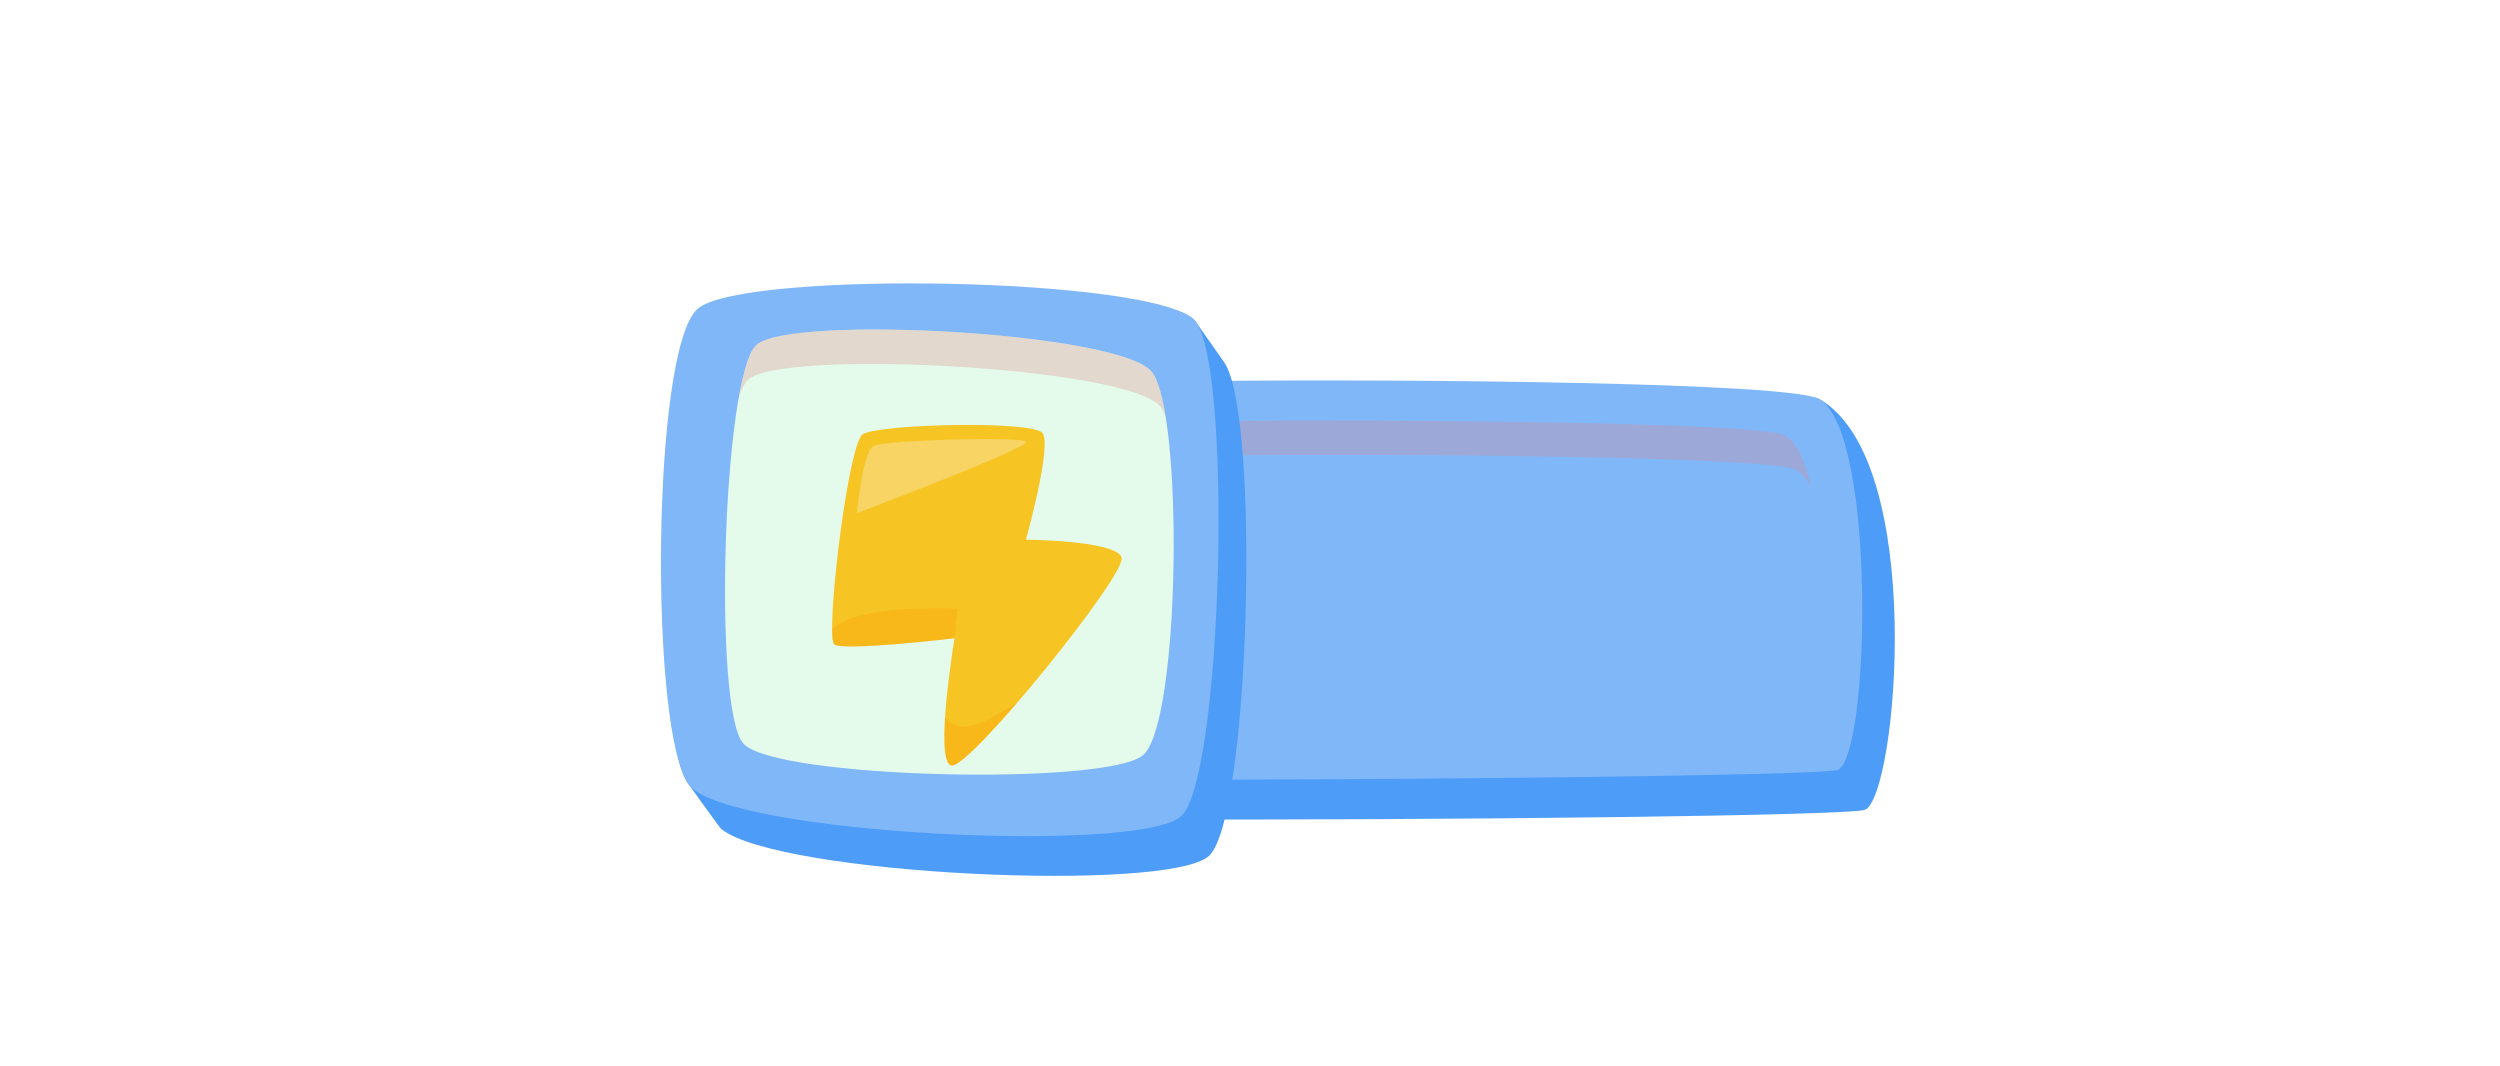 <?xml version="1.0" encoding="UTF-8"?>
<svg xmlns="http://www.w3.org/2000/svg" xmlns:xlink="http://www.w3.org/1999/xlink" viewBox="0 0 268.95 114.71">
  <defs>
    <style>
      .cls-1 {
        filter: url(#drop-shadow-7);
      }

      .cls-2 {
        filter: url(#drop-shadow-6);
      }

      .cls-3 {
        fill: #ff9c05;
      }

      .cls-3, .cls-4 {
        mix-blend-mode: multiply;
      }

      .cls-3, .cls-4, .cls-5, .cls-6, .cls-7, .cls-8, .cls-9 {
        stroke-width: 0px;
      }

      .cls-3, .cls-4, .cls-9 {
        opacity: .3;
      }

      .cls-4 {
        fill: #dc8689;
      }

      .cls-10 {
        isolation: isolate;
      }

      .cls-5 {
        fill: #4d9cf8;
      }

      .cls-6 {
        fill: #80b7f9;
      }

      .cls-7 {
        fill: #e4fbeb;
      }

      .cls-8 {
        fill: #f6c423;
      }

      .cls-9 {
        fill: #f8f8f8;
        mix-blend-mode: overlay;
      }
    </style>
    <filter id="drop-shadow-6" filterUnits="userSpaceOnUse">
      <feOffset dx="3" dy="5"/>
      <feGaussianBlur result="blur" stdDeviation="0"/>
      <feFlood flood-color="#dc8689" flood-opacity=".3"/>
      <feComposite in2="blur" operator="in"/>
      <feComposite in="SourceGraphic"/>
    </filter>
    <filter id="drop-shadow-7" filterUnits="userSpaceOnUse">
      <feOffset dx="1" dy="3"/>
      <feGaussianBlur result="blur-2" stdDeviation="0"/>
      <feFlood flood-color="#dc8689" flood-opacity=".3"/>
      <feComposite in2="blur-2" operator="in"/>
      <feComposite in="SourceGraphic"/>
    </filter>
  </defs>
  <g class="cls-10">
    <g id="Layer_1" data-name="Layer 1">
      <g class="cls-2">
        <path class="cls-5" d="M192.75,37.95c-2.95-1.71-40.75,2.1-73.25,2.33v42.88c34.13.08,76.71-.41,78.15-1.05,3.44-1.53,6.66-37.47-4.9-44.17Z"/>
        <path class="cls-6" d="M192.75,37.95c-2.9-1.81-43.69-2.19-65.82-1.96l-7.42,42.88c23.77.08,73.78-.41,75.21-1.05,3.44-1.53,4.18-36.04-1.96-39.87Z"/>
        <path class="cls-4" d="M189.06,41.86c-2.52-1.46-41.93-1.76-62.13-1.56v3.7c20.77-.21,60.7.09,63.3,1.56.63.35,1.17,1.04,1.64,1.97-.63-2.82-1.55-4.94-2.8-5.67Z"/>
        <path class="cls-5" d="M71.18,79.51c.12.14,3.25,4.56,3.43,4.69,6.26,4.95,48.13,6.87,52.46,2.87,4.38-4.05,5.53-47.19,1.66-53.05-.06-.09-3.12-4.45-3.18-4.53-4.09-4.7-45.42-1.17-50.46,2.96-5.05,4.12-8.25,41.8-3.91,47.06Z"/>
        <path class="cls-6" d="M71.18,79.51c4.34,5.25,48.45,7.4,52.9,3.29,4.45-4.11,5.56-48.6,1.47-53.3-4.09-4.7-48.41-5.44-53.45-1.32-5.05,4.12-5.26,46.07-.92,51.33Z"/>
        <path class="cls-7" d="M120.9,34.99c-3.47-4.25-38.93-6.17-42.53-2.88-3.6,3.29-4.69,39.07-1.42,42.86,3.27,3.8,38.91,4.59,42.98,1.3,4.08-3.29,4.43-37.03.97-41.28Z"/>
        <path class="cls-4" d="M77.52,35.82c3.74-3.29,40.66-1.37,44.27,2.88.22.25.42.62.61,1.07-.38-2.31-.87-4.02-1.5-4.78-3.47-4.25-38.93-6.17-42.53-2.88-.74.68-1.37,2.73-1.89,5.59.32-.91.66-1.56,1.04-1.89Z"/>
        <g class="cls-1">
          <path class="cls-8" d="M98.31,74.35c-1.81-.6.38-13.69.38-13.69,0,0,0,0-.01,0h0c-.54.07-11.92,1.39-12.92.67-.16-.11-.23-.71-.24-1.63-.04-5.1,1.97-20.28,3.32-21.01,2.02-1.09,18.25-1.45,19.31-.11,1.06,1.33-1.78,11.48-1.78,11.48,0,0,9.81.08,10.3,1.94.49,1.86-16.53,22.95-18.35,22.35Z"/>
          <path class="cls-3" d="M104.04,68.43c-1.39.79-3.21,2-4.89,1.68-.64-.12-1.14-.46-1.48-.9-.16,2.62-.08,4.9.65,5.14.71.23,3.72-2.83,7.11-6.76-.46.29-.92.57-1.39.84Z"/>
          <path class="cls-9" d="M88.18,47.21c.19-1.75.72-6.62,1.82-7.24,1.09-.62,15.82-1.05,16.41-.46.59.59-18.23,7.7-18.23,7.7Z"/>
          <path class="cls-3" d="M99,57.48l-.32,3.19h0c-.54.07-11.92,1.39-12.92.67-.16-.11-.23-.71-.24-1.63.41-.47,1.22-.94,2.59-1.36,4.1-1.23,10.9-.87,10.9-.87Z"/>
        </g>
      </g>
    </g>
  </g>
</svg>